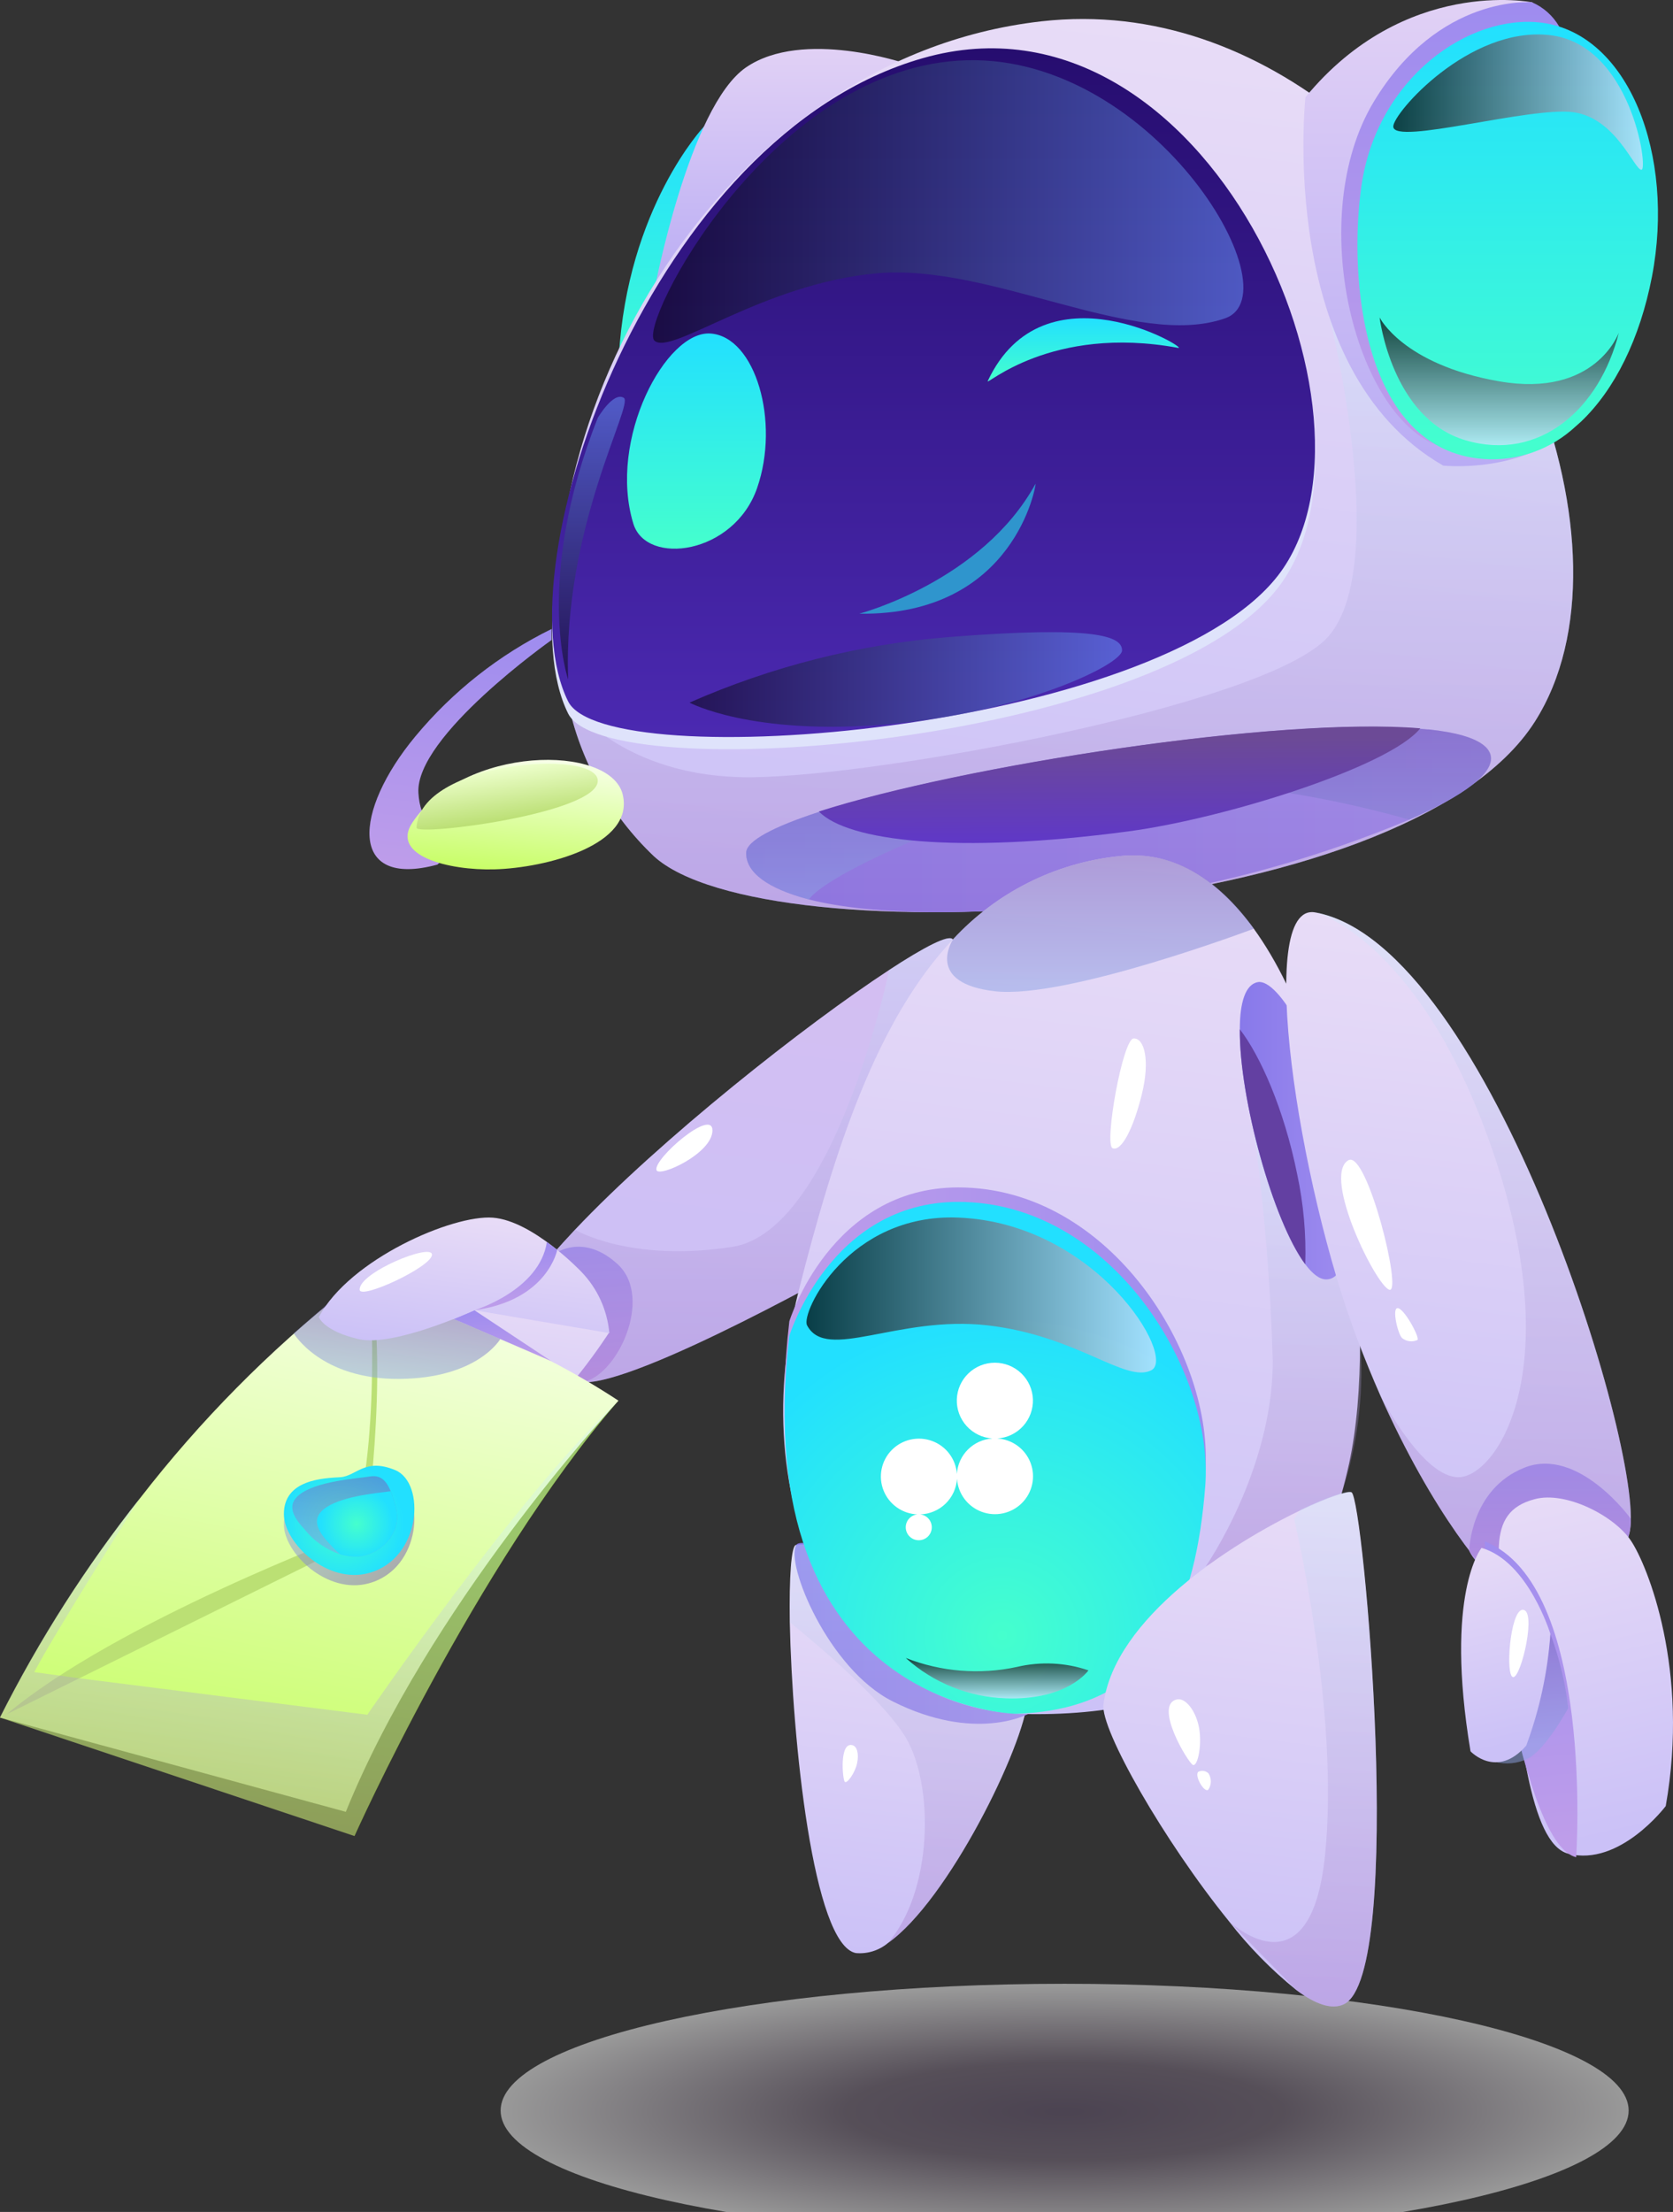 <svg width="264" height="349" viewBox="0 0 264 349" fill="none" xmlns="http://www.w3.org/2000/svg">
<rect x="0" y="0" width="264" height="349" fill="#333333" stroke="none"/>
<path style="mix-blend-mode:multiply" opacity="0.5" d="M168 353C217.153 353 257 344.046 257 333C257 321.954 217.153 313 168 313C118.847 313 79 321.954 79 333C79 344.046 118.847 353 168 353Z" fill="url(#paint0_radial_1_357)"/>
<path d="M162.197 267.958C161.588 275.572 149.558 299.949 140.118 306.571C138.707 307.748 136.889 308.318 135.06 308.156C128.28 306.85 125.011 274.3 124.629 255.969C124.525 248.877 124.855 243.946 125.585 243.772C131.791 242.117 162.927 258.897 162.197 267.958Z" fill="url(#paint1_linear_1_357)"/>
<path d="M97.596 220.998L97.509 221.085C74.996 247.118 55.943 289.686 55.943 289.686L0 270.99L12.291 264.769L97.596 220.998Z" fill="#87B62D"/>
<path d="M162.197 270.449C162.197 270.449 153.87 274.98 140.866 268.445C130.696 263.34 123.916 246.717 125.637 243.772C127.358 240.827 166.908 258.635 162.197 270.449Z" fill="url(#paint2_linear_1_357)"/>
<path style="mix-blend-mode:multiply" opacity="0.3" d="M162.197 267.958C161.588 275.572 149.558 299.949 140.118 306.571C147.194 298.416 147.437 281.775 142.935 274.161C139.458 268.393 129.41 259.82 124.681 256.004C124.577 248.912 124.907 243.981 125.637 243.807C131.791 242.117 162.927 258.897 162.197 267.958Z" fill="url(#paint3_linear_1_357)"/>
<path d="M135.946 198.555C135.946 198.555 100.186 218.889 91.79 218.071C83.393 217.252 87.044 198.119 87.044 198.119C88.156 196.795 89.408 195.436 90.729 194.024C104.185 179.788 127.115 161.667 140.31 153.041C145.855 149.4 149.68 147.448 150.323 148.18C155.312 153.616 135.946 198.555 135.946 198.555Z" fill="url(#paint4_linear_1_357)"/>
<path d="M87.044 198.119C87.044 198.119 91.72 194.181 97.475 199.478C103.229 204.775 97.283 217.461 91.686 218.105C86.088 218.75 82.802 206.361 87.044 198.119Z" fill="url(#paint5_linear_1_357)"/>
<path style="mix-blend-mode:multiply" opacity="0.3" d="M135.946 198.555C135.946 198.555 100.186 218.889 91.79 218.071C83.393 217.252 87.044 198.119 87.044 198.119C88.156 196.795 89.408 195.436 90.729 194.024C90.729 194.024 99.421 199.252 115.589 196.725C131.757 194.199 140.31 153.041 140.31 153.041C145.855 149.4 149.68 147.448 150.323 148.18C155.312 153.616 135.946 198.555 135.946 198.555Z" fill="url(#paint6_linear_1_357)"/>
<path d="M111.069 19.986C111.069 19.986 98.987 32.758 97.648 56.352C96.31 79.945 123.569 45.897 123.569 45.897L111.069 19.986Z" fill="url(#paint7_linear_1_357)"/>
<path d="M103.246 45.862C103.246 45.862 108.722 16.797 117.727 10.629C126.732 4.461 142.935 10.037 142.935 10.037L103.246 45.862Z" fill="url(#paint8_linear_1_357)"/>
<path d="M242.217 113.836C221.773 146.037 120.526 151.16 103.142 135.059C96.26 128.496 91.536 119.986 89.599 110.664C80.247 69.891 111.869 9.287 164.352 3.363C199.886 -0.645 229.596 28.82 241.991 60.255C249.78 79.91 250.788 100.332 242.217 113.836Z" fill="url(#paint9_linear_1_357)"/>
<path d="M222.382 129.326C208.289 135.223 193.53 139.372 178.434 141.68C154.93 144.817 137.633 144.451 127.671 141.924C121.1 140.182 117.71 137.673 117.745 134.571C117.745 132.672 122.16 130.407 129.236 128.107C150.097 121.363 194.045 114.271 218.331 114.69C220.417 114.69 222.364 114.812 224.137 114.968L225.233 115.09H225.441C229.683 115.543 232.76 116.397 234.255 117.721C234.608 118.013 234.888 118.383 235.072 118.802C236.376 121.781 230.831 125.615 222.382 129.326Z" fill="url(#paint10_linear_1_357)"/>
<path style="mix-blend-mode:multiply" opacity="0.3" d="M242.217 113.836C221.773 146.037 120.526 151.16 103.142 135.059C96.26 128.496 91.536 119.986 89.599 110.664C89.599 110.664 98.048 122.862 118.701 122.635C139.354 122.409 198.304 111.431 209.083 100.976C219.861 90.522 209.848 50.27 209.848 50.27L242.009 60.307C249.78 79.91 250.788 100.332 242.217 113.836Z" fill="url(#paint11_linear_1_357)"/>
<path style="mix-blend-mode:multiply" opacity="0.5" d="M222.382 129.326C211.655 126.26 180.555 118.784 157.555 127.305C129.358 137.76 127.671 141.924 127.671 141.924C121.1 140.182 117.71 137.673 117.745 134.571C117.745 132.672 122.16 130.407 129.236 128.107C150.097 121.363 194.045 114.271 218.331 114.69C220.887 114.794 223.181 114.934 225.285 115.09H225.494C229.735 115.543 232.812 116.397 234.307 117.721C234.66 118.013 234.94 118.383 235.124 118.802C236.376 121.781 230.831 125.615 222.382 129.326Z" fill="url(#paint12_linear_1_357)"/>
<path d="M224.12 114.916C219.27 120.98 193.263 129.152 178.069 131.173C150.845 134.798 133.738 132.707 129.219 128.037C151.818 120.788 201.781 113.034 224.12 114.916Z" fill="url(#paint13_linear_1_357)"/>
<path d="M89.651 112.581C95.562 124.447 182.484 117.425 201.659 92.752C220.834 68.078 190.446 -1.603 145.664 11.1C102.968 23.21 78.943 91.079 89.651 112.581Z" fill="#DFE3FB"/>
<path d="M89.651 110.664C95.562 122.531 182.484 115.491 201.659 90.818C220.834 66.144 190.446 -3.572 145.664 9.165C102.968 21.276 78.943 89.162 89.651 110.664Z" fill="url(#paint14_linear_1_357)"/>
<path d="M212.89 230.895C206.77 258.775 190.812 270.833 162.197 270.449C134.173 270.066 116.997 239.607 125.985 203.852C131.757 181.026 138.467 160.778 150.41 148.18C157.237 140.799 166.501 136.15 176.487 135.094C185.075 134.083 192.133 138.701 197.87 146.559C212.646 166.999 217.601 209.341 212.89 230.895Z" fill="url(#paint15_linear_1_357)"/>
<path d="M206.005 15.334C206.005 15.334 201.294 58.268 227.736 73.463C227.736 73.463 240.705 74.857 248.25 66.963C248.25 66.963 236.498 78.028 224.12 66.51C211.742 54.992 214.715 23.227 224.12 12.894C233.525 2.561 247.102 5.262 247.102 5.262L241.765 0.366C241.765 0.366 221.669 -3.712 206.005 15.334Z" fill="url(#paint16_linear_1_357)"/>
<path style="mix-blend-mode:multiply" opacity="0.3" d="M197.852 178.394C199.5 190.448 200.498 202.581 200.842 214.742C200.842 231.975 190.273 247.135 190.273 247.135L211.725 235.582C214.156 228.238 215.171 220.498 214.715 212.773C213.707 201.221 212.768 195.959 212.768 195.959L197.852 178.394Z" fill="url(#paint17_linear_1_357)"/>
<path d="M241.765 0.366C241.765 0.366 227.058 -0.993 216.784 16.048C205.866 34.205 213.794 65.604 227.058 70.378C240.322 75.153 253.708 24.342 253.708 24.342L246.007 4.13C245.024 2.458 243.54 1.141 241.765 0.366Z" fill="url(#paint18_linear_1_357)"/>
<path d="M260.68 43.649C258.785 53.459 254.804 61.474 249.467 66.545L247.972 67.869C245.927 69.609 243.543 70.902 240.972 71.667C238.401 72.432 235.699 72.652 233.038 72.313C215.132 70.03 212.733 44.05 214.837 29.326C217.288 12.319 231.804 2.108 243.347 3.59C257.046 5.419 264.365 24.447 260.68 43.649Z" fill="url(#paint19_linear_1_357)"/>
<path d="M124.559 208.469C124.559 208.469 131.061 187.351 151.21 187.351C175.357 187.351 191.629 214.098 190.186 232.254C188.743 250.411 183.232 267.4 160.389 268.114C160.389 268.114 117.675 267.156 124.559 208.469Z" fill="url(#paint20_linear_1_357)"/>
<path d="M124.559 210.752C124.559 210.752 131.061 189.633 151.21 189.633C175.357 189.633 191.629 216.38 190.186 234.519C188.743 252.659 183.232 269.665 160.389 270.397C160.389 270.467 117.675 269.508 124.559 210.752Z" fill="url(#paint21_radial_1_357)"/>
<g style="mix-blend-mode:overlay">
<path d="M157.38 226.961C158.937 226.86 160.393 226.161 161.44 225.011C162.488 223.86 163.046 222.35 162.995 220.797C162.945 219.245 162.29 217.774 161.169 216.694C160.049 215.613 158.55 215.009 156.991 215.009C155.431 215.009 153.933 215.613 152.812 216.694C151.692 217.774 151.037 219.245 150.986 220.797C150.936 222.35 151.493 223.86 152.541 225.011C153.589 226.161 155.045 226.86 156.601 226.961C155.144 227.055 153.771 227.675 152.739 228.704C151.708 229.734 151.088 231.102 150.997 232.554C150.917 231.402 150.504 230.299 149.808 229.376C149.112 228.453 148.163 227.751 147.075 227.353C145.987 226.956 144.806 226.881 143.676 227.136C142.546 227.392 141.515 227.968 140.706 228.794C139.897 229.621 139.346 230.663 139.119 231.794C138.891 232.926 138.998 234.099 139.425 235.171C139.853 236.244 140.583 237.171 141.527 237.839C142.471 238.508 143.59 238.89 144.748 238.94C144.226 238.999 143.748 239.255 143.409 239.655C143.071 240.055 142.9 240.568 142.929 241.09C142.959 241.612 143.189 242.102 143.57 242.461C143.952 242.82 144.457 243.02 144.982 243.02C145.507 243.02 146.012 242.82 146.393 242.461C146.775 242.102 147.004 241.612 147.034 241.09C147.064 240.568 146.892 240.055 146.554 239.655C146.216 239.255 145.737 238.999 145.215 238.94C146.712 238.891 148.136 238.287 149.209 237.247C150.282 236.207 150.926 234.805 151.015 233.317C151.09 234.465 151.496 235.566 152.184 236.49C152.873 237.414 153.814 238.12 154.895 238.525C155.976 238.93 157.152 239.015 158.28 238.771C159.409 238.527 160.443 237.964 161.259 237.15C162.075 236.335 162.637 235.304 162.879 234.179C163.12 233.055 163.031 231.884 162.622 230.809C162.212 229.733 161.5 228.798 160.57 228.116C159.641 227.433 158.533 227.032 157.38 226.961Z" fill="white"/>
</g>
<path d="M209.274 201.866C208.213 201.866 207.101 200.977 205.971 199.478C200.912 192.718 195.54 173.237 195.644 162.398C195.644 158.199 196.514 155.307 198.495 154.958C201.712 154.401 208.266 165.308 211.447 180.625C213.272 189.546 213.742 201.866 209.274 201.866Z" fill="url(#paint22_linear_1_357)"/>
<path d="M205.971 199.478C200.912 192.718 195.54 173.237 195.644 162.398C198.826 166.511 202.598 174.875 204.702 185.295C205.696 189.954 206.122 194.716 205.971 199.478Z" fill="#6340A2"/>
<path d="M257.064 242.117C253.795 252.572 241.418 253.739 237.941 251.195C234.812 249.087 226.119 238.806 217.792 220.127C216.575 217.374 215.376 214.44 214.194 211.327C204.945 187.02 197.991 142.221 207.553 143.963C235.316 149.034 260.315 231.662 257.064 242.117Z" fill="url(#paint23_linear_1_357)"/>
<path d="M212.073 316.224C210.178 317.148 207.553 316.224 204.545 313.976C200.582 310.774 197.006 307.119 193.889 303.086C183.632 290.418 173.618 272.854 174.123 268.916C175.861 255.29 194.341 243.476 205.31 238.248C209.587 236.21 212.733 235.199 213.272 235.46C215.167 236.332 221.843 311.467 212.073 316.224Z" fill="url(#paint24_linear_1_357)"/>
<path d="M231.839 244.678C231.839 244.678 231.995 234.99 240.531 231.575C249.067 228.159 257.324 239.608 257.324 239.608C257.333 241.103 257.038 242.585 256.456 243.962C255.875 245.34 255.02 246.584 253.943 247.62C252.866 248.655 251.59 249.46 250.193 249.984C248.796 250.509 247.306 250.743 245.816 250.672C234.255 250.829 231.839 244.678 231.839 244.678Z" fill="url(#paint25_linear_1_357)"/>
<path d="M96.136 210.212C96.136 210.212 89.06 221.364 81.463 226.818C73.866 232.272 58.864 234.589 58.864 234.589C58.864 234.589 48.259 229.693 48.259 222.392C48.259 222.392 59.681 216.589 64.009 207.407C64.009 207.407 78.838 202.179 85.271 203.835C89.369 205.013 93.106 207.206 96.136 210.212Z" fill="url(#paint26_linear_1_357)"/>
<path d="M97.596 220.998L97.509 221.085C95.771 222.967 67.73 253.408 54.57 285.87L0 270.989C6.184 258.719 13.599 247.113 22.13 236.349C31.569 224.155 42.443 213.15 54.518 203.573C69.881 206.486 84.519 212.407 97.596 220.998Z" fill="url(#paint27_linear_1_357)"/>
<path d="M74.857 206.727L86.957 214.742L71.589 208.104L74.857 206.727Z" fill="url(#paint28_linear_1_357)"/>
<path d="M87.044 99.234C78.765 103.305 71.437 109.082 65.539 116.188C55.752 127.985 54.935 140.234 69.016 136.418L74.892 131.191C74.892 131.191 66.565 134.048 66.026 125.11C65.487 116.171 87.044 100.976 87.044 100.976V99.234Z" fill="url(#paint29_linear_1_357)"/>
<path d="M65.07 129.797C61.593 135.024 70.772 137.359 78.021 137.168C86.175 136.941 100.221 133.317 98.257 125.336C96.292 117.356 73.136 117.582 65.07 129.797Z" fill="url(#paint30_linear_1_357)"/>
<path d="M65.731 130.598C65.731 131.957 94.345 128.351 94.328 123.193C94.311 118.035 66.183 120.143 65.731 130.598Z" fill="url(#paint31_linear_1_357)"/>
<path d="M99.943 82.628C101.994 89.337 115.815 87.507 119.466 77.017C123.116 66.528 119.205 53.163 112.147 52.623C105.089 52.083 95.875 69.35 99.943 82.628Z" fill="url(#paint32_linear_1_357)"/>
<path d="M155.869 60.115C155.417 61.074 165.743 51.176 185.909 54.888C187.874 55.219 164.735 41.244 155.869 60.115Z" fill="url(#paint33_linear_1_357)"/>
<path d="M135.599 96.829C135.599 96.829 154.965 91.741 163.414 76.32C163.535 76.32 160.215 97.178 135.599 96.829Z" fill="#2F95CD"/>
<path style="mix-blend-mode:screen" opacity="0.5" d="M103.246 53.721C105.749 56.264 120.265 44.764 138.345 43.126C156.425 41.488 179.216 55.202 193.332 50.218C204.545 46.263 181.32 7.597 151.21 9.566C121.1 11.535 100.778 51.176 103.246 53.721Z" fill="url(#paint34_linear_1_357)"/>
<path style="mix-blend-mode:screen" opacity="0.5" d="M108.809 110.856C121.746 105.158 135.542 101.666 149.628 100.523C172.923 98.676 177.06 100.384 177.06 102.614C177.06 104.845 161.414 112.477 139.962 114.289C118.51 116.101 108.809 110.856 108.809 110.856Z" fill="url(#paint35_linear_1_357)"/>
<path style="mix-blend-mode:screen" opacity="0.5" d="M89.651 107.197C89.651 107.197 84.21 91.515 94.328 65.935C94.328 65.935 96.762 61.753 98.43 62.764C100.099 63.775 88.782 83.116 89.651 107.197Z" fill="url(#paint36_linear_1_357)"/>
<path style="mix-blend-mode:screen" opacity="0.72" d="M217.705 50.096C217.705 50.096 219.6 66.04 231.282 69.472C242.965 72.905 252.457 64.472 255.447 52.501C255.447 52.501 251.779 62.816 236.567 60.168C221.356 57.519 217.705 50.096 217.705 50.096Z" fill="url(#paint37_linear_1_357)"/>
<path style="mix-blend-mode:screen" opacity="0.72" d="M219.861 19.986C219.983 22.966 241.435 16.797 248.25 17.703C255.064 18.61 257.968 26.991 259.045 26.782C260.123 26.573 257.307 6.987 244.564 5.541C231.821 4.095 219.757 17.93 219.861 19.986Z" fill="url(#paint38_linear_1_357)"/>
<path style="mix-blend-mode:multiply" opacity="0.5" d="M197.87 146.525C197.87 146.525 168.316 157.676 157.034 156.404C146.047 155.167 150.167 148.546 150.41 148.18C157.237 140.799 166.501 136.15 176.487 135.094C185.075 134.083 192.202 138.666 197.87 146.525Z" fill="url(#paint39_linear_1_357)"/>
<path style="mix-blend-mode:multiply" opacity="0.3" d="M257.064 242.117C253.795 252.572 241.418 253.739 237.941 251.195C234.811 249.087 226.119 238.806 217.792 220.127C218.609 221.712 224.746 233.073 230.135 233.073C235.994 233.073 247.293 216.746 235.872 182.542C224.815 149.435 208.561 144.207 207.57 143.963C235.316 149.034 260.314 231.662 257.064 242.117Z" fill="url(#paint40_linear_1_357)"/>
<path d="M242.165 236.541C247.033 235.216 254.682 239.12 257.342 243.058C260.002 246.996 266.66 263.549 262.853 284.964C262.853 284.964 255.603 294.583 247.467 292.474C241.279 290.871 239.801 272.418 238.132 259.367C236.463 246.316 234.168 238.632 242.165 236.541Z" fill="url(#paint41_linear_1_357)"/>
<path d="M248.719 293.032C248.719 293.032 251.709 250.115 234.307 243.197C234.307 243.197 234.203 250.167 237.697 266.267C241.192 282.368 244.651 292.039 248.719 293.032Z" fill="url(#paint42_linear_1_357)"/>
<path style="mix-blend-mode:multiply" opacity="0.5" d="M247.467 269.508C247.467 269.508 243.851 276.165 241.052 277.489C239.43 278.279 237.575 278.446 235.837 277.959L244.651 257.799C246.069 261.571 247.015 265.504 247.467 269.508Z" fill="url(#paint43_linear_1_357)"/>
<path d="M244.651 257.799C244.651 257.799 241.174 246.351 233.786 244.225C233.786 244.225 227.893 251.352 232.047 276.321C232.047 276.321 236.185 280.765 240.844 275.415C242.943 269.755 244.225 263.823 244.651 257.799Z" fill="url(#paint44_linear_1_357)"/>
<path d="M240.218 254C242.6 253.756 240.044 264.734 238.775 264.612C237.506 264.49 238.288 254.209 240.218 254Z" fill="white"/>
<path style="mix-blend-mode:screen" opacity="0.72" d="M127.358 209.114C130.401 214.917 141.718 207.494 155.851 209.114C169.985 210.735 177.582 218.245 181.667 216.206C185.753 214.167 172.975 192.962 151.21 192.108C133.878 191.428 126.315 207.145 127.358 209.114Z" fill="url(#paint45_linear_1_357)"/>
<path style="mix-blend-mode:screen" opacity="0.72" d="M142.935 261.598C147.269 265.507 152.84 267.76 158.668 267.958C168.49 268.323 171.758 263.549 171.758 263.549C168.122 262.313 164.213 262.125 160.476 263.009C154.617 264.271 148.518 263.781 142.935 261.598Z" fill="url(#paint46_linear_1_357)"/>
<path style="mix-blend-mode:multiply" opacity="0.3" d="M212.073 316.224C210.178 317.148 207.553 316.224 204.545 313.976L193.889 303.103C194.914 304.044 206.84 314.412 209.083 292.788C211.447 270.136 204.215 239.642 204.215 239.642L205.241 238.196C209.517 236.157 212.664 235.147 213.203 235.408C215.167 236.332 221.843 311.467 212.073 316.224Z" fill="url(#paint47_linear_1_357)"/>
<path d="M212.768 183.064C208.561 185.556 217.236 203.068 219.27 203.503C221.304 203.939 215.689 181.374 212.768 183.064Z" fill="white"/>
<path d="M220.504 206.396C219.635 206.5 220.608 210.595 221.269 211.135C221.607 211.401 222.012 211.567 222.438 211.616C222.864 211.665 223.296 211.595 223.685 211.414C224.068 211.031 221.512 206.291 220.504 206.396Z" fill="white"/>
<path d="M178.903 163.845C177.165 163.845 174.192 180.607 175.565 181.165C176.939 181.723 178.816 178.168 180.172 172.697C181.528 167.225 180.555 163.792 178.903 163.845Z" fill="white"/>
<path d="M103.594 184.615C103.976 185.835 112.39 182.019 112.425 178.377C112.46 174.735 103.055 182.873 103.594 184.615Z" fill="white"/>
<path d="M185.718 268.132C181.98 268.968 187.456 278.116 188.239 278.465C189.021 278.813 189.786 274.98 189.125 272.192C188.552 269.752 187.022 267.853 185.718 268.132Z" fill="white"/>
<path d="M134.486 275.346C132.417 274.858 132.956 280.765 133.304 281.131C133.651 281.497 134.921 279.737 135.251 278.203C135.581 276.67 135.216 275.502 134.486 275.346Z" fill="white"/>
<path d="M189.108 279.545C188.395 280.103 190.081 283.03 190.69 282.35C190.937 281.969 191.068 281.524 191.068 281.07C191.068 280.615 190.937 280.17 190.69 279.789C190.482 279.592 190.219 279.463 189.937 279.42C189.654 279.376 189.365 279.42 189.108 279.545Z" fill="white"/>
<path d="M58.325 201.343C58.325 201.343 60.289 226.905 55.578 241.96C55.578 241.96 18.393 255.9 1.06 270.467L57.577 242.5C57.577 242.5 61.419 216.973 58.325 201.343Z" fill="#BBE074"/>
<path style="mix-blend-mode:multiply" opacity="0.5" d="M46.347 210.369C46.347 210.369 50.606 217.652 63.001 217.565C75.396 217.478 78.943 211.275 78.943 211.275L71.589 208.104L52.275 205.229L46.347 210.369Z" fill="url(#paint48_linear_1_357)"/>
<path style="mix-blend-mode:multiply" opacity="0.5" d="M44.8 240.548C44.8 245.009 51.614 251.665 58.255 249.801C66.53 247.501 67.191 235.6 62.375 233.579C57.56 231.557 56.256 234.554 53.683 234.711C51.11 234.868 44.748 235.147 44.8 240.548Z" fill="url(#paint49_linear_1_357)"/>
<path d="M44.8 238.928C44.8 243.389 51.614 250.028 58.255 248.181C66.53 245.863 67.191 233.962 62.375 231.958C57.56 229.954 56.256 232.916 53.683 233.073C51.11 233.23 44.748 233.404 44.8 238.928Z" fill="url(#paint50_radial_1_357)"/>
<path d="M91.703 200.628C91.703 200.628 84.106 192.63 77.795 192.125C71.485 191.62 55.196 198.642 50.31 207.807C50.31 207.807 51.041 210.003 56.604 211.292C62.167 212.582 74.875 206.727 74.875 206.727L96.153 210.334C95.83 206.681 94.258 203.253 91.703 200.628Z" fill="url(#paint51_linear_1_357)"/>
<path d="M74.875 206.727C74.875 206.727 85.149 203.608 86.296 195.958L87.93 197.196C87.93 197.196 86.453 205.141 74.875 206.727Z" fill="url(#paint52_linear_1_357)"/>
<path d="M56.76 203.503C56.864 205.106 68.164 199.862 68.164 197.962C68.164 196.063 56.569 200.803 56.76 203.503Z" fill="white"/>
<path style="mix-blend-mode:multiply" opacity="0.5" d="M55.752 245.602C55.045 245.56 54.345 245.437 53.666 245.236C51.434 244.486 49.471 243.099 48.016 241.245C45.982 239.085 45.425 237.342 47.147 235.913C49.772 233.7 56.221 233.3 58.412 232.951C59.941 232.725 60.88 233.422 61.663 235.304C62.026 236.269 62.322 237.259 62.549 238.266C63.401 242.326 59.403 245.863 55.752 245.602Z" fill="url(#paint53_linear_1_357)"/>
<path d="M55.752 245.602C55.045 245.56 54.345 245.437 53.666 245.236C53.056 244.686 52.475 244.104 51.927 243.493C49.876 241.315 49.32 239.59 51.041 238.161C53.457 236.14 59.072 235.617 61.663 235.286C62.026 236.252 62.322 237.242 62.549 238.248C63.401 242.326 59.403 245.863 55.752 245.602Z" fill="url(#paint54_radial_1_357)"/>
<path style="mix-blend-mode:multiply" opacity="0.3" d="M97.475 221.085C74.962 247.118 55.908 289.686 55.908 289.686L-0.035 270.989C6.149 258.719 13.564 247.113 22.096 236.349C21.244 237.708 8.414 258.025 5.407 263.828L12.291 264.769L57.96 270.554C57.96 270.554 81.342 236.384 97.475 221.085Z" fill="url(#paint55_linear_1_357)"/>
<defs>
<radialGradient id="paint0_radial_1_357" cx="0" cy="0" r="1" gradientUnits="userSpaceOnUse" gradientTransform="translate(168 333.16) scale(89.022 19.766)">
<stop stop-color="#655571"/>
<stop offset="0.39" stop-color="#7A6C7F"/>
<stop offset="1" stop-color="white"/>
</radialGradient>
<linearGradient id="paint1_linear_1_357" x1="137.146" y1="308.453" x2="145.004" y2="245.92" gradientUnits="userSpaceOnUse">
<stop stop-color="#CBC1F7"/>
<stop offset="1" stop-color="#E8DCF7"/>
</linearGradient>
<linearGradient id="paint2_linear_1_357" x1="125.376" y1="257.712" x2="162.597" y2="257.712" gradientUnits="userSpaceOnUse">
<stop stop-color="#8879EA"/>
<stop offset="1" stop-color="#9E8CEF"/>
</linearGradient>
<linearGradient id="paint3_linear_1_357" x1="143.439" y1="306.571" x2="143.439" y2="243.667" gradientUnits="userSpaceOnUse">
<stop stop-color="#9D68C2"/>
<stop offset="1" stop-color="#CCEDFF"/>
</linearGradient>
<linearGradient id="paint4_linear_1_357" x1="113.416" y1="220.824" x2="123.021" y2="144.613" gradientUnits="userSpaceOnUse">
<stop stop-color="#CBC1F7"/>
<stop offset="1" stop-color="#D4BEF1"/>
</linearGradient>
<linearGradient id="paint5_linear_1_357" x1="93.737" y1="217.896" x2="91.554" y2="196.657" gradientUnits="userSpaceOnUse">
<stop stop-color="#BE9DEA"/>
<stop offset="1" stop-color="#9E8CEF"/>
</linearGradient>
<linearGradient id="paint6_linear_1_357" x1="118.753" y1="218.123" x2="118.753" y2="148.006" gradientUnits="userSpaceOnUse">
<stop stop-color="#9D68C2"/>
<stop offset="1" stop-color="#CCEDFF"/>
</linearGradient>
<linearGradient id="paint7_linear_1_357" x1="110.582" y1="64.663" x2="110.582" y2="19.986" gradientUnits="userSpaceOnUse">
<stop stop-color="#45FFCD"/>
<stop offset="1" stop-color="#22E0FF"/>
</linearGradient>
<linearGradient id="paint8_linear_1_357" x1="123.099" y1="45.862" x2="123.099" y2="7.719" gradientUnits="userSpaceOnUse">
<stop stop-color="#B9ACF4"/>
<stop offset="1" stop-color="#E1D1F5"/>
</linearGradient>
<linearGradient id="paint9_linear_1_357" x1="161.258" y1="147.1" x2="179.333" y2="3.6" gradientUnits="userSpaceOnUse">
<stop stop-color="#CBC1F7"/>
<stop offset="1" stop-color="#E8DCF7"/>
</linearGradient>
<linearGradient id="paint10_linear_1_357" x1="117.727" y1="129.292" x2="235.246" y2="129.292" gradientUnits="userSpaceOnUse">
<stop stop-color="#8879EA"/>
<stop offset="1" stop-color="#9E8CEF"/>
</linearGradient>
<linearGradient id="paint11_linear_1_357" x1="168.942" y1="143.928" x2="168.942" y2="50.218" gradientUnits="userSpaceOnUse">
<stop stop-color="#9D68C2"/>
<stop offset="1" stop-color="#CCEDFF"/>
</linearGradient>
<linearGradient id="paint12_linear_1_357" x1="176.487" y1="141.924" x2="176.487" y2="114.672" gradientUnits="userSpaceOnUse">
<stop stop-color="#8DA4E5"/>
<stop offset="1" stop-color="#755CBB"/>
</linearGradient>
<linearGradient id="paint13_linear_1_357" x1="175.294" y1="134.471" x2="175.194" y2="116.602" gradientUnits="userSpaceOnUse">
<stop stop-color="#5E36CC"/>
<stop offset="1" stop-color="#6C4A96"/>
</linearGradient>
<linearGradient id="paint14_linear_1_357" x1="147.316" y1="116.293" x2="147.316" y2="7.632" gradientUnits="userSpaceOnUse">
<stop stop-color="#4B29B1"/>
<stop offset="1" stop-color="#260D6F"/>
</linearGradient>
<linearGradient id="paint15_linear_1_357" x1="162.562" y1="270.728" x2="179.676" y2="134.877" gradientUnits="userSpaceOnUse">
<stop stop-color="#CBC1F7"/>
<stop offset="1" stop-color="#E8DCF7"/>
</linearGradient>
<linearGradient id="paint16_linear_1_357" x1="226.971" y1="73.55" x2="226.971" y2="-3.16755e-05" gradientUnits="userSpaceOnUse">
<stop stop-color="#B9ACF4"/>
<stop offset="1" stop-color="#E1D1F5"/>
</linearGradient>
<linearGradient id="paint17_linear_1_357" x1="202.581" y1="247.135" x2="202.581" y2="178.394" gradientUnits="userSpaceOnUse">
<stop stop-color="#9D68C2"/>
<stop offset="1" stop-color="#CCEDFF"/>
</linearGradient>
<linearGradient id="paint18_linear_1_357" x1="232.586" y1="70.762" x2="232.586" y2="0.348" gradientUnits="userSpaceOnUse">
<stop stop-color="#BE9DEA"/>
<stop offset="1" stop-color="#9E8CEF"/>
</linearGradient>
<linearGradient id="paint19_linear_1_357" x1="237.889" y1="72.504" x2="237.889" y2="3.485" gradientUnits="userSpaceOnUse">
<stop stop-color="#45FFCD"/>
<stop offset="1" stop-color="#22E0FF"/>
</linearGradient>
<linearGradient id="paint20_linear_1_357" x1="123.812" y1="227.724" x2="190.273" y2="227.724" gradientUnits="userSpaceOnUse">
<stop stop-color="#BE9DEA"/>
<stop offset="1" stop-color="#9E8CEF"/>
</linearGradient>
<radialGradient id="paint21_radial_1_357" cx="0" cy="0" r="1" gradientUnits="userSpaceOnUse" gradientTransform="translate(158.146 257.921) scale(50.241 50.358)">
<stop stop-color="#45FFCD"/>
<stop offset="1" stop-color="#22E0FF"/>
</radialGradient>
<linearGradient id="paint22_linear_1_357" x1="195.644" y1="178.394" x2="212.768" y2="178.394" gradientUnits="userSpaceOnUse">
<stop stop-color="#8879EA"/>
<stop offset="1" stop-color="#9E8CEF"/>
</linearGradient>
<linearGradient id="paint23_linear_1_357" x1="223.442" y1="250.062" x2="236.33" y2="147.56" gradientUnits="userSpaceOnUse">
<stop stop-color="#CBC1F7"/>
<stop offset="1" stop-color="#E8DCF7"/>
</linearGradient>
<linearGradient id="paint24_linear_1_357" x1="191.75" y1="314.255" x2="201.862" y2="233.933" gradientUnits="userSpaceOnUse">
<stop stop-color="#CBC1F7"/>
<stop offset="1" stop-color="#E8DCF7"/>
</linearGradient>
<linearGradient id="paint25_linear_1_357" x1="244.582" y1="250.672" x2="244.582" y2="230.947" gradientUnits="userSpaceOnUse">
<stop stop-color="#BE9DEA"/>
<stop offset="1" stop-color="#9E8CEF"/>
</linearGradient>
<linearGradient id="paint26_linear_1_357" x1="69.764" y1="235.966" x2="74.007" y2="202.338" gradientUnits="userSpaceOnUse">
<stop stop-color="#CBC1F7"/>
<stop offset="1" stop-color="#E8DCF7"/>
</linearGradient>
<linearGradient id="paint27_linear_1_357" x1="41.41" y1="283.256" x2="57.213" y2="204.005" gradientUnits="userSpaceOnUse">
<stop stop-color="#C8FE67"/>
<stop offset="1" stop-color="#F4FFE0"/>
</linearGradient>
<linearGradient id="paint28_linear_1_357" x1="79.69" y1="215.474" x2="78.747" y2="206.327" gradientUnits="userSpaceOnUse">
<stop stop-color="#BE9DEA"/>
<stop offset="1" stop-color="#9E8CEF"/>
</linearGradient>
<linearGradient id="paint29_linear_1_357" x1="69.833" y1="137.934" x2="74.88" y2="97.738" gradientUnits="userSpaceOnUse">
<stop stop-color="#BE9DEA"/>
<stop offset="1" stop-color="#9E8CEF"/>
</linearGradient>
<linearGradient id="paint30_linear_1_357" x1="80.571" y1="137.684" x2="82.317" y2="119.419" gradientUnits="userSpaceOnUse">
<stop stop-color="#C8FE67"/>
<stop offset="1" stop-color="#F7FFE8"/>
</linearGradient>
<linearGradient id="paint31_linear_1_357" x1="80.431" y1="129.415" x2="79.291" y2="121.112" gradientUnits="userSpaceOnUse">
<stop stop-color="#BBDF74"/>
<stop offset="1" stop-color="#EDFFCC"/>
</linearGradient>
<linearGradient id="paint32_linear_1_357" x1="109.904" y1="86.566" x2="109.904" y2="52.605" gradientUnits="userSpaceOnUse">
<stop stop-color="#45FFCD"/>
<stop offset="1" stop-color="#22E0FF"/>
</linearGradient>
<linearGradient id="paint33_linear_1_357" x1="170.941" y1="60.168" x2="170.941" y2="50.218" gradientUnits="userSpaceOnUse">
<stop stop-color="#45FFCD"/>
<stop offset="1" stop-color="#22E0FF"/>
</linearGradient>
<linearGradient id="paint34_linear_1_357" x1="103.055" y1="31.783" x2="196.201" y2="31.783" gradientUnits="userSpaceOnUse">
<stop/>
<stop offset="1" stop-color="#6A9BFF"/>
</linearGradient>
<linearGradient id="paint35_linear_1_357" x1="108.809" y1="107.197" x2="177.06" y2="107.197" gradientUnits="userSpaceOnUse">
<stop/>
<stop offset="1" stop-color="#6A9BFF"/>
</linearGradient>
<linearGradient id="paint36_linear_1_357" x1="93.389" y1="107.197" x2="93.389" y2="62.607" gradientUnits="userSpaceOnUse">
<stop/>
<stop offset="1" stop-color="#6A9BFF"/>
</linearGradient>
<linearGradient id="paint37_linear_1_357" x1="236.567" y1="70.257" x2="236.567" y2="50.096" gradientUnits="userSpaceOnUse">
<stop stop-color="#D4E2FF"/>
<stop offset="1"/>
</linearGradient>
<linearGradient id="paint38_linear_1_357" x1="219.861" y1="16.118" x2="259.254" y2="16.118" gradientUnits="userSpaceOnUse">
<stop/>
<stop offset="1" stop-color="#D4E2FF"/>
</linearGradient>
<linearGradient id="paint39_linear_1_357" x1="173.671" y1="156.491" x2="173.671" y2="134.92" gradientUnits="userSpaceOnUse">
<stop stop-color="#8DA4E5"/>
<stop offset="1" stop-color="#755CBB"/>
</linearGradient>
<linearGradient id="paint40_linear_1_357" x1="232.447" y1="252.362" x2="232.447" y2="143.946" gradientUnits="userSpaceOnUse">
<stop stop-color="#9D68C2"/>
<stop offset="1" stop-color="#CCEDFF"/>
</linearGradient>
<linearGradient id="paint41_linear_1_357" x1="261.498" y1="288.108" x2="248.833" y2="233.04" gradientUnits="userSpaceOnUse">
<stop stop-color="#CBC1F7"/>
<stop offset="1" stop-color="#E8DCF7"/>
</linearGradient>
<linearGradient id="paint42_linear_1_357" x1="249.288" y1="290.128" x2="244.173" y2="239.604" gradientUnits="userSpaceOnUse">
<stop stop-color="#BE9DEA"/>
<stop offset="1" stop-color="#9E8CEF"/>
</linearGradient>
<linearGradient id="paint43_linear_1_357" x1="246.68" y1="274.604" x2="244.701" y2="255.06" gradientUnits="userSpaceOnUse">
<stop stop-color="#8DA4E5"/>
<stop offset="1" stop-color="#755CBB"/>
</linearGradient>
<linearGradient id="paint44_linear_1_357" x1="245.278" y1="273.805" x2="237.789" y2="241.23" gradientUnits="userSpaceOnUse">
<stop stop-color="#CBC1F7"/>
<stop offset="1" stop-color="#E8DCF7"/>
</linearGradient>
<linearGradient id="paint45_linear_1_357" x1="127.254" y1="204.322" x2="182.415" y2="204.322" gradientUnits="userSpaceOnUse">
<stop/>
<stop offset="1" stop-color="#D4E2FF"/>
</linearGradient>
<linearGradient id="paint46_linear_1_357" x1="157.347" y1="267.992" x2="157.347" y2="261.598" gradientUnits="userSpaceOnUse">
<stop stop-color="#D4E2FF"/>
<stop offset="1"/>
</linearGradient>
<linearGradient id="paint47_linear_1_357" x1="205.571" y1="316.573" x2="205.571" y2="235.338" gradientUnits="userSpaceOnUse">
<stop stop-color="#9D68C2"/>
<stop offset="1" stop-color="#CCEDFF"/>
</linearGradient>
<linearGradient id="paint48_linear_1_357" x1="61.784" y1="217.67" x2="63.181" y2="206.588" gradientUnits="userSpaceOnUse">
<stop stop-color="#8DA4E5"/>
<stop offset="1" stop-color="#755CBB"/>
</linearGradient>
<linearGradient id="paint49_linear_1_357" x1="45.717" y1="236.931" x2="62.392" y2="247.305" gradientUnits="userSpaceOnUse">
<stop stop-color="#8DA4E5"/>
<stop offset="1" stop-color="#755CBB"/>
</linearGradient>
<radialGradient id="paint50_radial_1_357" cx="0" cy="0" r="1" gradientUnits="userSpaceOnUse" gradientTransform="translate(54.04 240.508) rotate(32.004) scale(9.671 9.681)">
<stop stop-color="#45FFCD"/>
<stop offset="1" stop-color="#22E0FF"/>
</radialGradient>
<linearGradient id="paint51_linear_1_357" x1="72.65" y1="213.383" x2="75.356" y2="191.83" gradientUnits="userSpaceOnUse">
<stop stop-color="#CBC1F7"/>
<stop offset="1" stop-color="#E8DCF7"/>
</linearGradient>
<linearGradient id="paint52_linear_1_357" x1="81.794" y1="206.013" x2="80.833" y2="196.517" gradientUnits="userSpaceOnUse">
<stop stop-color="#BE9DEA"/>
<stop offset="1" stop-color="#9E8CEF"/>
</linearGradient>
<linearGradient id="paint53_linear_1_357" x1="53.492" y1="245.323" x2="55.116" y2="232.395" gradientUnits="userSpaceOnUse">
<stop stop-color="#8DA4E5"/>
<stop offset="1" stop-color="#755CBB"/>
</linearGradient>
<radialGradient id="paint54_radial_1_357" cx="0" cy="0" r="1" gradientUnits="userSpaceOnUse" gradientTransform="translate(56.273 240.444) scale(5.772 5.785)">
<stop stop-color="#45FFCD"/>
<stop offset="1" stop-color="#22E0FF"/>
</radialGradient>
<linearGradient id="paint55_linear_1_357" x1="43.478" y1="288.118" x2="52.63" y2="215.427" gradientUnits="userSpaceOnUse">
<stop stop-color="#9D68C2"/>
<stop offset="0.694" stop-color="#CCEDFF"/>
</linearGradient>
</defs>
</svg>

